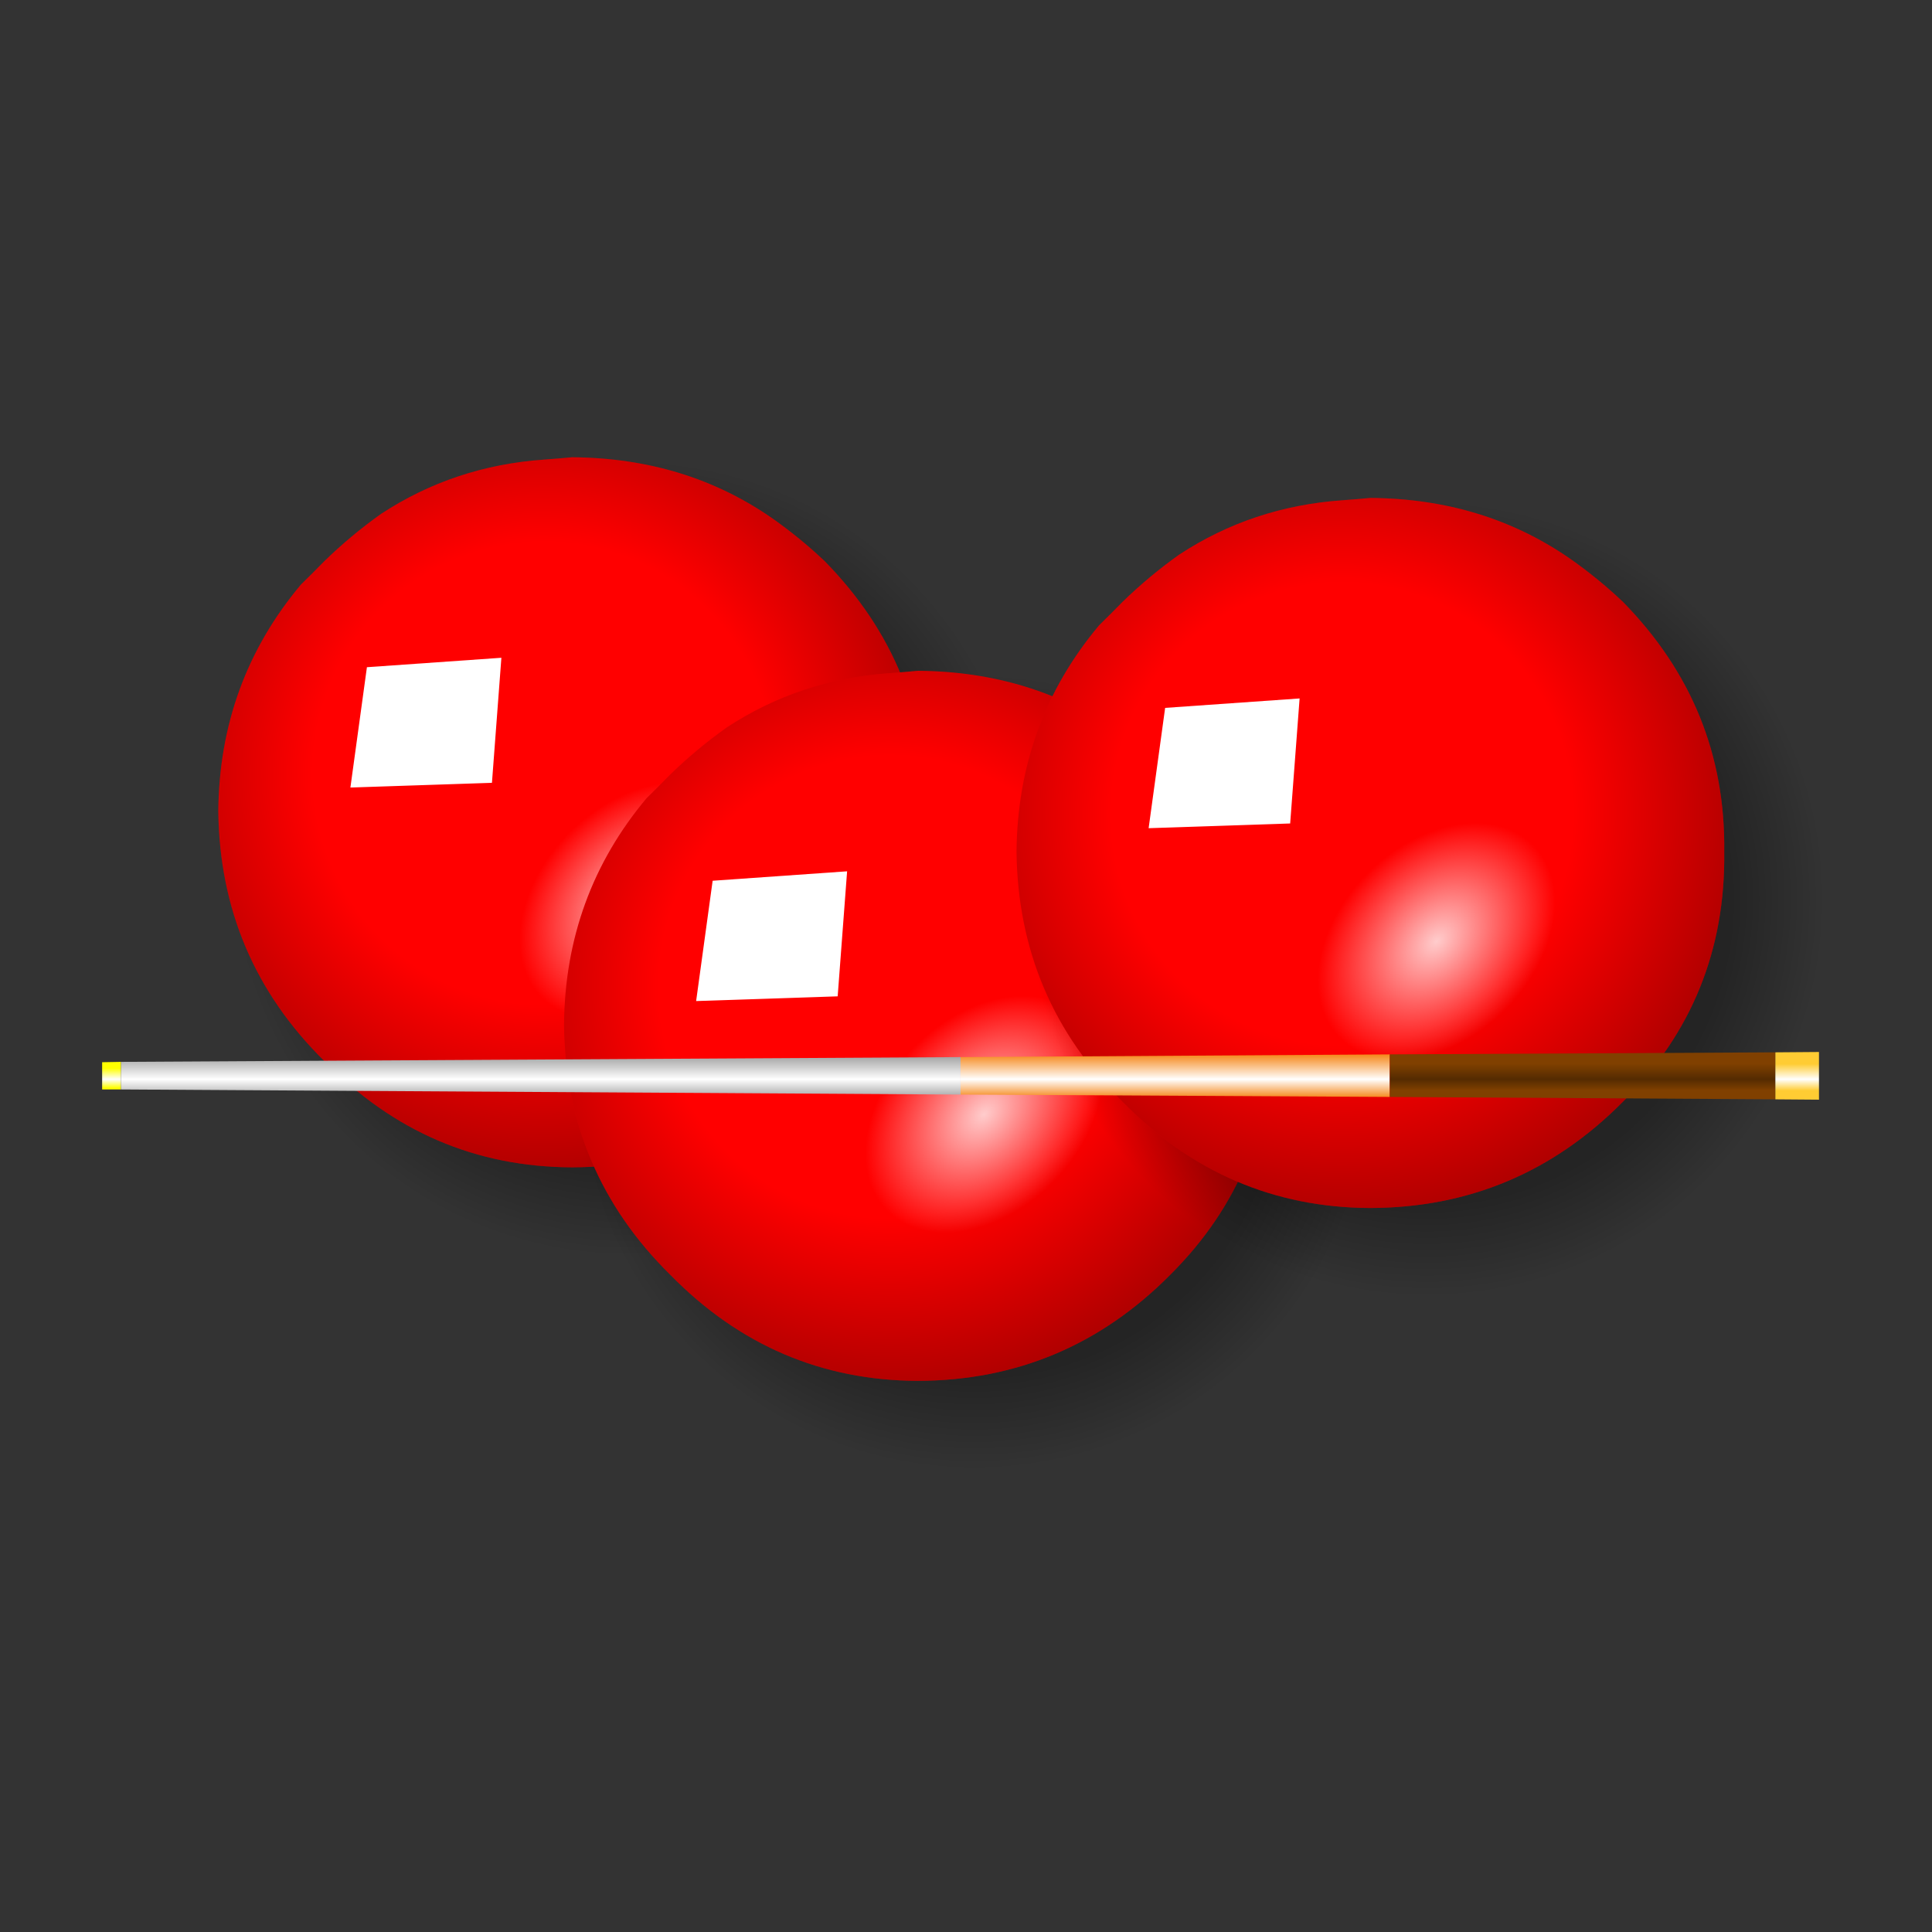 <svg xmlns="http://www.w3.org/2000/svg" xmlns:xlink="http://www.w3.org/1999/xlink" preserveAspectRatio="none" width="19" height="19"><rect width="100%" height="100%" fill="#333333" stroke="none"/><defs><linearGradient id="d" gradientUnits="userSpaceOnUse" x1="76.5" y1="-4.05" x2="76.5" y2="4.95" spreadMethod="pad"><stop offset="10.98%" stop-color="#F47B02"/><stop offset="55.686%" stop-color="#FFF"/><stop offset="88.627%" stop-color="#F47B02"/></linearGradient><linearGradient id="e" gradientUnits="userSpaceOnUse" x1="76.5" y1="-4.05" x2="76.5" y2="4.95" spreadMethod="pad"><stop offset="30.196%" stop-color="#804000"/><stop offset="55.686%" stop-color="#542B01"/><stop offset="73.725%" stop-color="#804000"/></linearGradient><linearGradient id="f" gradientUnits="userSpaceOnUse" x1="76.5" y1="-4.05" x2="76.5" y2="4.95" spreadMethod="pad"><stop offset="30.588%" stop-color="#FC3"/><stop offset="55.686%" stop-color="#FFF"/><stop offset="74.118%" stop-color="#FC3"/></linearGradient><linearGradient id="g" gradientUnits="userSpaceOnUse" x1="76.5" y1="-4.05" x2="76.5" y2="4.95" spreadMethod="pad"><stop offset="0%" stop-color="#777"/><stop offset="55.686%" stop-color="#FFF"/><stop offset="100%" stop-color="#777"/></linearGradient><linearGradient id="h" gradientUnits="userSpaceOnUse" x1="76.5" y1="-4.05" x2="76.5" y2="4.95" spreadMethod="pad"><stop offset="37.647%" stop-color="#FF0"/><stop offset="55.686%" stop-color="#FFF"/><stop offset="69.804%" stop-color="#FF0"/></linearGradient><path fill="url(#a)" d="M6.6-5.35q-2.114-1.482-4.85-1.5l-.65.05q-2.187.148-3.95 1.3-.714.517-1.35 1.15-.29.28-.55.55-1.98 2.336-2 5.45.039 3.529 2.55 6 2.483 2.537 5.95 2.55 3.541-.013 6.05-2.55 2.486-2.471 2.45-6 .036-3.48-2.45-6-.573-.558-1.2-1z" id="i"/><path fill="red" d="M7.45-.05q.04-3.07-2.15-5.3-.514-.487-1.1-.9-1.837-1.282-4.25-1.3-.28.027-.6.05-1.9.134-3.45 1.15-.635.451-1.2 1-.25.256-.5.5-1.725 2.058-1.75 4.8.036 3.12 2.25 5.3Q-3.107 7.49-.05 7.5q3.132-.01 5.35-2.25 2.19-2.18 2.15-5.3z" id="j"/><path fill="url(#b)" d="M7.45-.05q.04-3.07-2.15-5.3-.514-.487-1.1-.9-1.837-1.282-4.25-1.3-.28.027-.6.05-1.9.134-3.45 1.15-.635.451-1.2 1-.25.256-.5.5-1.725 2.058-1.75 4.8.036 3.12 2.25 5.3Q-3.107 7.49-.05 7.5q3.132-.01 5.35-2.25 2.19-2.18 2.15-5.3z" id="k"/><path fill="#FFF" d="M-4.75-.55l3-.1.2-2.65-2.85.2-.35 2.55z" id="l"/><path fill="url(#c)" d="M7.5-7.5H-7.65V7.65H7.5V-7.5z" id="m"/><radialGradient id="a" gradientUnits="userSpaceOnUse" cx="0" cy="0" r="8.438" fx="0" fy="0" gradientTransform="matrix(1 0 0 1.001 1.75 1.65)" spreadMethod="pad"><stop offset="75.686%" stop-opacity=".302"/><stop offset="100%" stop-opacity="0"/></radialGradient><radialGradient id="b" gradientUnits="userSpaceOnUse" cx="0" cy="0" r="9.75" fx="0" fy="0" gradientTransform="matrix(1 0 0 1.001 -.65 -.85)" spreadMethod="pad"><stop offset="50.196%" stop-opacity="0"/><stop offset="100%" stop-opacity=".412"/></radialGradient><radialGradient id="c" gradientUnits="userSpaceOnUse" cx="0" cy="0" r="2.899" fx="0" fy="0" gradientTransform="matrix(.703 -.711 .509 .496 1.35 1.85)" spreadMethod="pad"><stop offset="0%" stop-color="#FFF" stop-opacity=".8"/><stop offset="100%" stop-color="#FFF" stop-opacity="0"/></radialGradient><g id="n"><path fill="url(#d)" d="M202.5-2.7l-63 .4v5.5l63 .35V-2.7z"/><path fill="url(#e)" d="M259.1-3l-56.6.3v6.25l56.6.35V-3z"/><path fill="url(#f)" d="M265.5-3.05l-6.4.05v6.9l6.4.05v-7z"/><path fill="url(#g)" d="M139.5-2.3l-123.25.7v4.05l123.25.75v-5.5z"/><path fill="url(#h)" d="M16.25-1.6l-2.75.05v4h2.75V-1.6z"/></g></defs><use xlink:href="#i" transform="matrix(.464 0 0 .464 5.372 7.675)"/><use xlink:href="#j" transform="matrix(.464 0 0 .464 5.65 8)"/><use xlink:href="#k" transform="matrix(.464 0 0 .464 5.65 8)"/><use xlink:href="#l" transform="matrix(.464 0 0 .464 5.65 8)"/><use xlink:href="#m" transform="matrix(.464 0 0 .464 5.65 8)"/><g><use xlink:href="#i" transform="matrix(.464 0 0 .464 8.772 9.775)"/><use xlink:href="#j" transform="matrix(.464 0 0 .464 9.05 10.1)"/><use xlink:href="#k" transform="matrix(.464 0 0 .464 9.05 10.1)"/><use xlink:href="#l" transform="matrix(.464 0 0 .464 9.05 10.1)"/><use xlink:href="#m" transform="matrix(.464 0 0 .464 9.05 10.1)"/></g><g><use xlink:href="#i" transform="matrix(.464 0 0 .464 13.222 8.075)"/><use xlink:href="#j" transform="matrix(.464 0 0 .464 13.5 8.4)"/><use xlink:href="#k" transform="matrix(.464 0 0 .464 13.5 8.4)"/><use xlink:href="#l" transform="matrix(.464 0 0 .464 13.5 8.4)"/><use xlink:href="#m" transform="matrix(.464 0 0 .464 13.5 8.4)"/></g><g><use xlink:href="#n" transform="matrix(.067 0 0 .067 .1 10.55)"/></g></svg>
